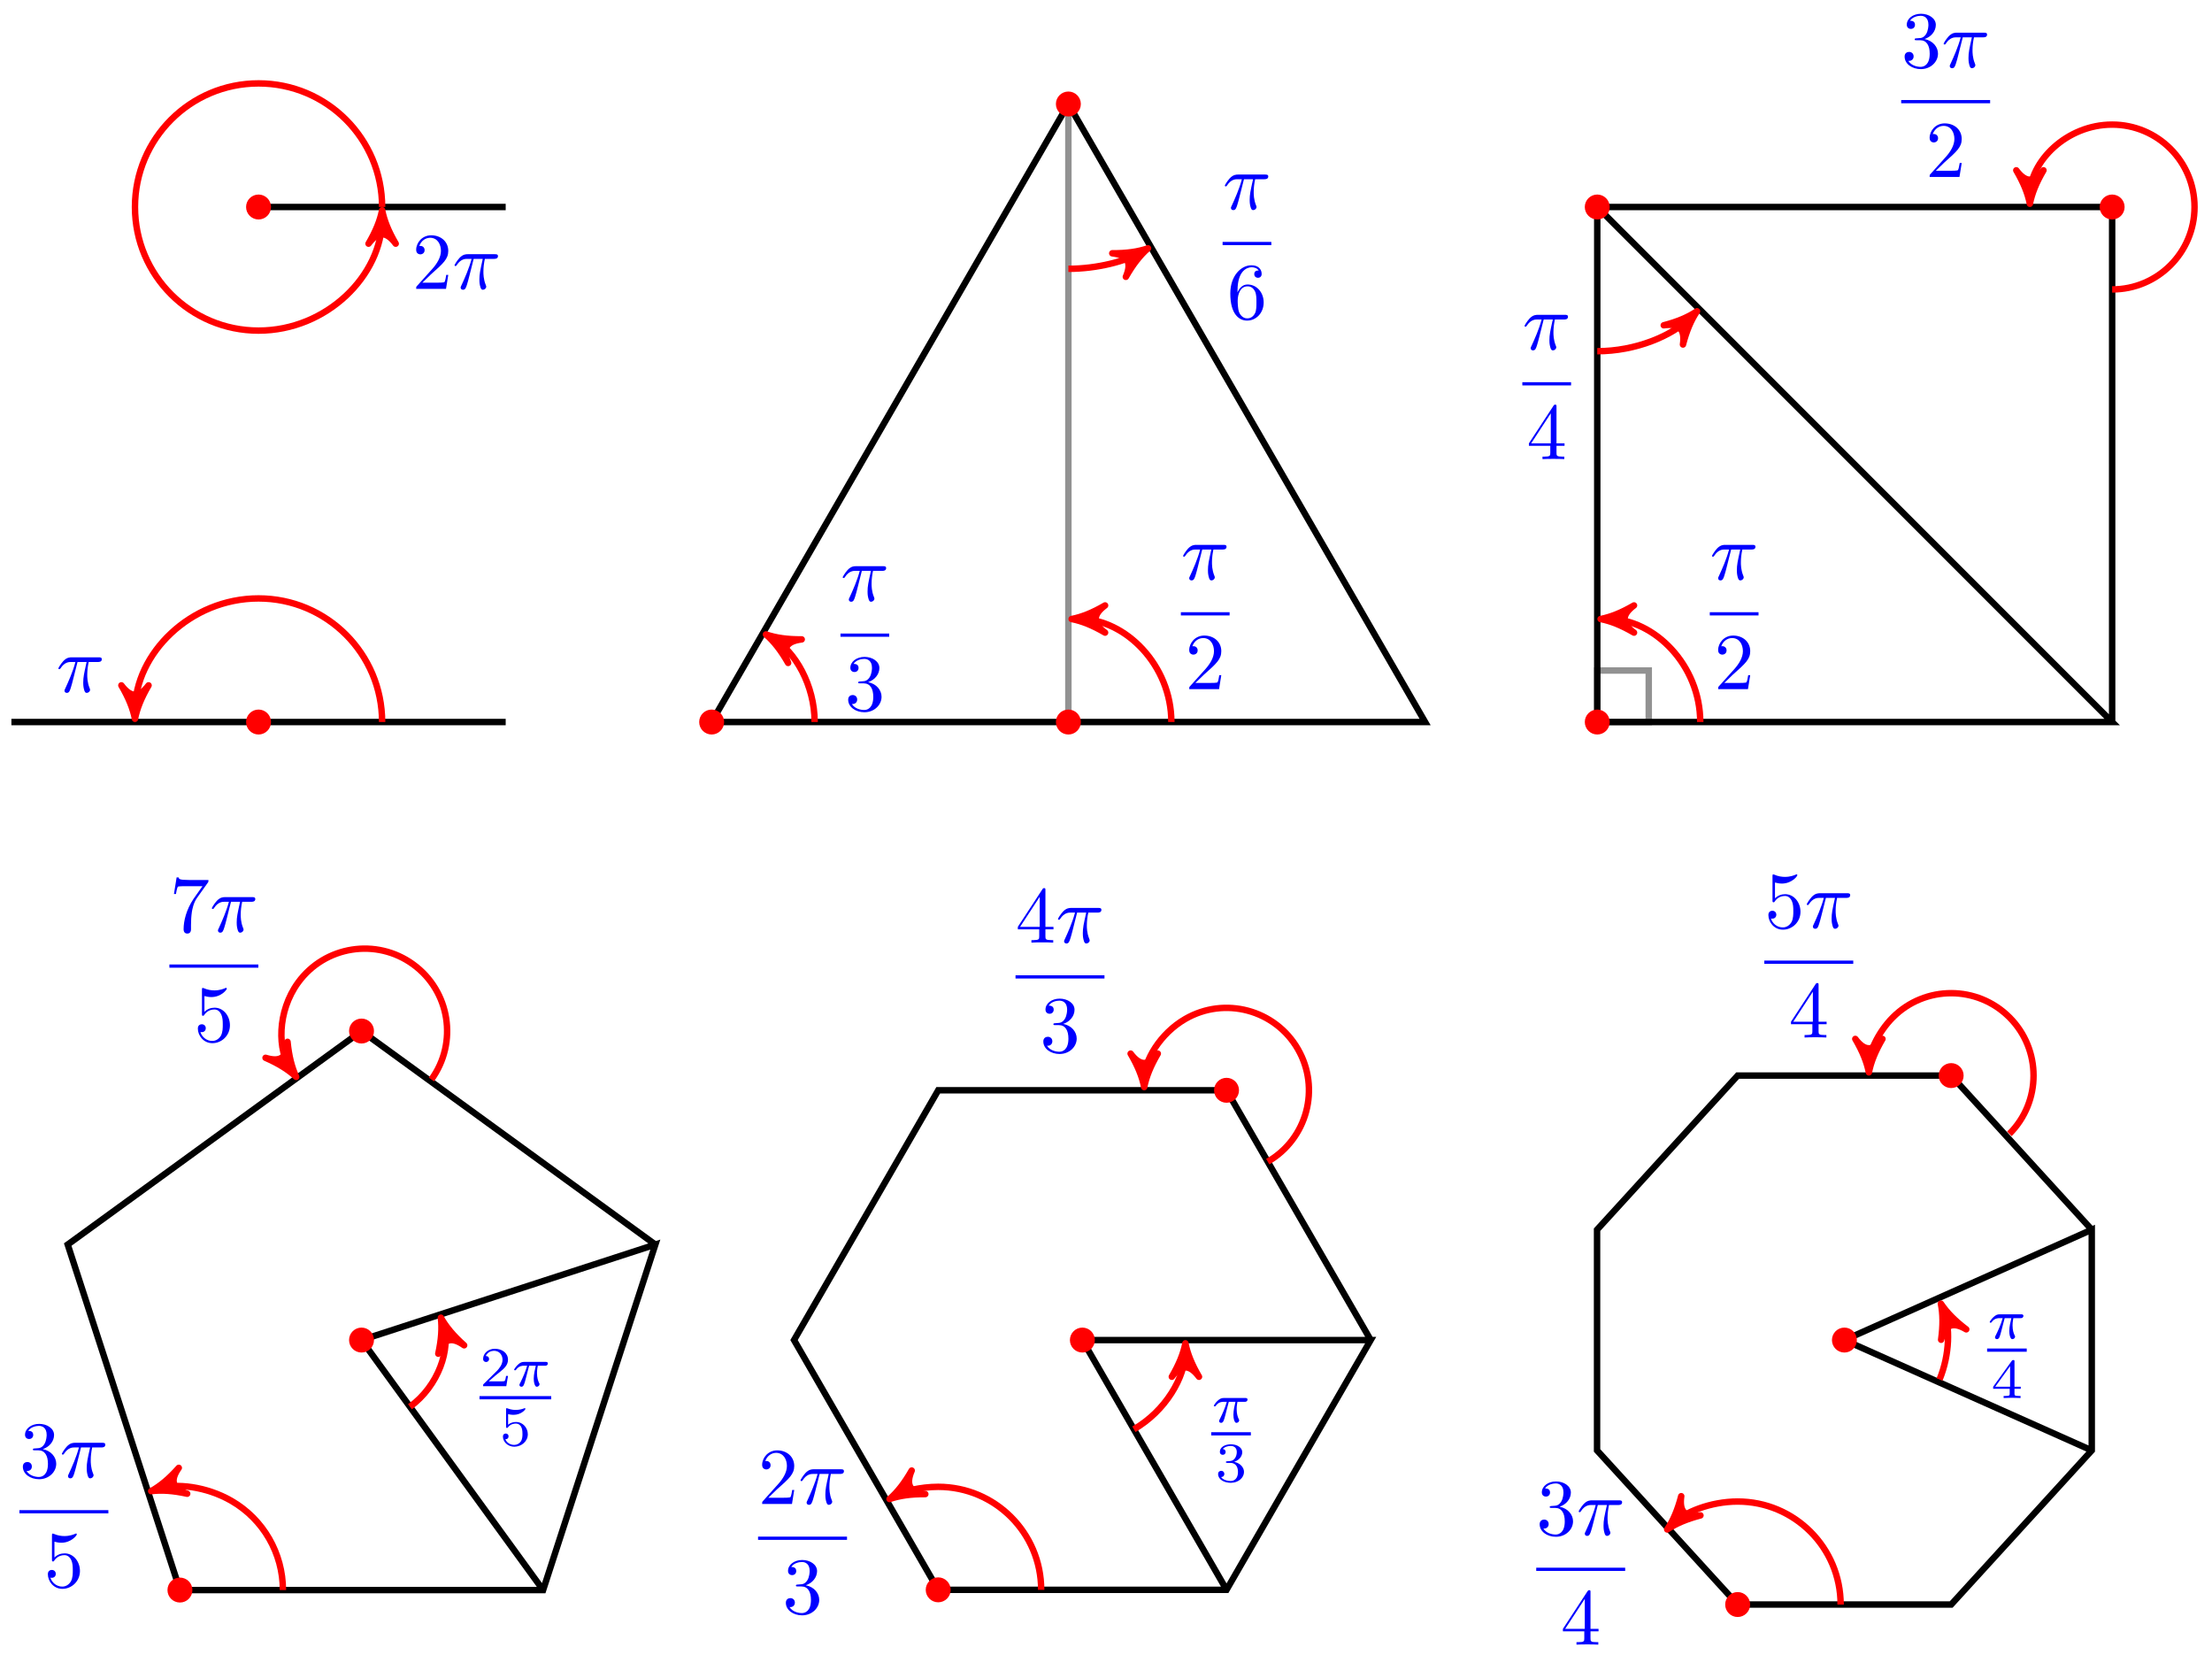 <svg xmlns="http://www.w3.org/2000/svg" xmlns:xlink="http://www.w3.org/1999/xlink" version="1.1" width="274" height="205" viewBox="0 0 274 205">
<defs>
<path id="font_1_1" d="M.127 .077 .233 .18C.389 .318 .449 .372 .449 .472 .449 .586 .359 .666 .237 .666 .124 .666 .05 .574 .05 .485 .05 .429 .1 .429 .103 .429 .12 .429 .155 .441 .155 .482 .155 .508 .137 .534 .102 .534 .094 .534 .092 .534 .089 .533 .112 .598 .166 .635 .224 .635 .315 .635 .358 .554 .358 .472 .358 .392 .308 .313 .253 .251L.061 .037C.05 .026 .05 .024 .05 0H.421L.449 .174H.424C.419 .144 .412 .1 .402 .085 .395 .077 .329 .077 .307 .077H.127Z"/>
<path id="font_2_1" d="M.265 .373H.378C.345 .225 .336 .182 .336 .115 .336 .1 .336 .073 .344 .039 .354-.005 .365-.011 .38-.011 .4-.011 .421 .007 .421 .027 .421 .033 .421 .035 .415 .049 .386 .121 .386 .186 .386 .214 .386 .267 .393 .321 .404 .373H.518C.531 .373 .567 .373 .567 .407 .567 .431 .546 .431 .527 .431H.192C.17 .431 .132 .431 .088 .384 .053 .345 .027 .299 .027 .294 .027 .293 .027 .284 .039 .284 .047 .284 .049 .288 .055 .296 .104 .373 .162 .373 .182 .373H.239C.207 .252 .153 .131 .111 .04 .103 .025 .103 .023 .103 .016 .103-.003 .119-.011 .132-.011 .162-.011 .17 .017 .182 .054 .196 .1 .196 .102 .209 .152L.265 .373Z"/>
<path id="font_1_2" d="M.29 .352C.372 .379 .43 .449 .43 .528 .43 .61 .342 .666 .246 .666 .145 .666 .069 .606 .069 .53 .069 .497 .091 .478 .12 .478 .151 .478 .171 .5 .171 .529 .171 .579 .124 .579 .109 .579 .14 .628 .206 .641 .242 .641 .283 .641 .338 .619 .338 .529 .338 .517 .336 .459 .31 .415 .28 .367 .246 .364 .221 .363 .213 .362 .189 .36 .182 .36 .174 .359 .167 .358 .167 .348 .167 .337 .174 .337 .191 .337H.235C.317 .337 .354 .269 .354 .17 .354 .034 .285 .006 .241 .006 .198 .006 .123 .022 .088 .081 .123 .076 .154 .098 .154 .136 .154 .172 .127 .192 .098 .192 .074 .192 .042 .178 .042 .134 .042 .043 .135-.022 .244-.022 .366-.022 .457 .068 .457 .17 .457 .253 .394 .331 .29 .352Z"/>
<path id="font_1_5" d="M.132 .328V.352C.132 .605 .256 .641 .307 .641 .331 .641 .373 .635 .395 .601 .38 .601 .34 .601 .34 .556 .34 .525 .364 .51 .386 .51 .402 .51 .432 .519 .432 .558 .432 .618 .388 .666 .305 .666 .177 .666 .042 .537 .042 .316 .042 .049 .158-.022 .251-.022 .362-.022 .457 .072 .457 .204 .457 .331 .368 .427 .257 .427 .189 .427 .152 .376 .132 .328M.251 .006C.188 .006 .158 .066 .152 .081 .134 .128 .134 .208 .134 .226 .134 .304 .166 .404 .256 .404 .272 .404 .318 .404 .349 .342 .367 .305 .367 .254 .367 .205 .367 .157 .367 .107 .35 .071 .32 .011 .274 .006 .251 .006Z"/>
<path id="font_1_3" d="M.294 .165V.078C.294 .042 .292 .031 .218 .031H.197V0C.238 .003 .29 .003 .332 .003 .374 .003 .427 .003 .468 0V.031H.447C.373 .031 .371 .042 .371 .078V.165H.471V.196H.371V.651C.371 .671 .371 .677 .355 .677 .346 .677 .343 .677 .335 .665L.028 .196V.165H.294M.3 .196H.056L.3 .569V.196Z"/>
<path id="font_3_1" d="M.505 .182H.471C.468 .16 .458 .101 .445 .091 .437 .085 .36 .085 .346 .085H.162C.267 .178 .302 .206 .362 .253 .436 .312 .505 .374 .505 .469 .505 .59 .399 .664 .271 .664 .147 .664 .063 .577 .063 .485 .063 .434 .106 .429 .116 .429 .14 .429 .169 .446 .169 .482 .169 .5 .162 .535 .11 .535 .141 .606 .209 .628 .256 .628 .356 .628 .408 .55 .408 .469 .408 .382 .346 .313 .314 .277L.073 .039C.063 .03 .063 .028 .063 0H.475L.505 .182Z"/>
<path id="font_4_1" d="M.311 .363H.43C.415 .303 .393 .212 .393 .133 .393 .093 .398 .066 .404 .044 .42-.006 .433-.01 .449-.01 .472-.01 .496 .011 .496 .035 .496 .043 .494 .047 .488 .057 .469 .094 .451 .151 .451 .233 .451 .252 .451 .292 .465 .363H.59C.608 .363 .616 .363 .627 .371 .641 .381 .644 .397 .644 .402 .644 .431 .618 .431 .601 .431H.224C.183 .431 .155 .422 .11 .38 .084 .357 .045 .303 .045 .294 .045 .282 .058 .282 .062 .282 .073 .282 .074 .284 .08 .293 .131 .363 .193 .363 .215 .363H.276C.245 .253 .191 .135 .161 .075 .155 .062 .145 .041 .142 .037 .141 .033 .139 .029 .139 .022 .139 .006 .151-.01 .174-.01 .214-.01 .225 .035 .249 .125L.311 .363Z"/>
<path id="font_3_4" d="M.155 .559C.206 .546 .236 .546 .252 .546 .384 .546 .462 .636 .462 .651 .462 .662 .455 .665 .45 .665 .448 .665 .446 .665 .442 .662 .418 .653 .365 .633 .291 .633 .263 .633 .21 .635 .145 .66 .135 .665 .133 .665 .132 .665 .119 .665 .119 .654 .119 .638V.343C.119 .325 .119 .313 .135 .313 .144 .313 .145 .315 .155 .327 .198 .383 .259 .391 .294 .391 .354 .391 .381 .343 .386 .335 .404 .301 .41 .263 .41 .205 .41 .175 .41 .116 .38 .072 .355 .036 .312 .012 .263 .012 .198 .012 .131 .048 .106 .114 .144 .111 .163 .136 .163 .163 .163 .206 .126 .214 .113 .214 .111 .214 .063 .214 .063 .16 .063 .07 .145-.02 .265-.02 .393-.02 .505 .075 .505 .201 .505 .314 .419 .419 .295 .419 .251 .419 .199 .408 .155 .37V.559Z"/>
<path id="font_1_4" d="M.449 .2C.449 .319 .367 .419 .259 .419 .211 .419 .168 .403 .132 .368V.564C.152 .558 .185 .551 .217 .551 .34 .551 .41 .642 .41 .655 .41 .661 .407 .666 .4 .666 .399 .666 .397 .666 .392 .663 .372 .654 .323 .634 .256 .634 .216 .634 .17 .641 .123 .662 .115 .665 .113 .665 .111 .665 .101 .665 .101 .657 .101 .641V.344C.101 .326 .101 .318 .115 .318 .122 .318 .124 .321 .128 .327 .139 .343 .176 .397 .257 .397 .309 .397 .334 .351 .342 .333 .358 .296 .36 .257 .36 .207 .36 .172 .36 .112 .336 .07 .312 .031 .275 .006 .229 .006 .156 .006 .099 .058 .082 .117 .085 .116 .088 .115 .099 .115 .132 .115 .149 .14 .149 .164 .149 .188 .132 .213 .099 .213 .085 .213 .05 .206 .05 .16 .05 .074 .119-.022 .231-.022 .347-.022 .449 .073 .449 .2Z"/>
<path id="font_1_6" d="M.476 .609C.485 .621 .485 .623 .485 .644H.242C.12 .644 .118 .657 .114 .676H.089L.056 .47H.081C.084 .486 .093 .549 .106 .561 .113 .567 .191 .567 .204 .567H.411C.4 .551 .321 .442 .299 .409 .209 .274 .176 .135 .176 .033 .176 .023 .176-.022 .222-.022 .268-.022 .268 .023 .268 .033V.084C.268 .139 .271 .194 .279 .248 .283 .271 .297 .357 .341 .419L.476 .609Z"/>
<path id="font_3_2" d="M.273 .334C.351 .334 .407 .28 .407 .173 .407 .049 .335 .012 .277 .012 .237 .012 .149 .023 .107 .082 .154 .084 .165 .117 .165 .138 .165 .17 .141 .193 .11 .193 .082 .193 .054 .176 .054 .135 .054 .041 .158-.02 .279-.02 .418-.02 .514 .073 .514 .173 .514 .251 .45 .329 .34 .352 .445 .39 .483 .465 .483 .526 .483 .605 .392 .664 .281 .664 .17 .664 .085 .61 .085 .53 .085 .496 .107 .477 .137 .477 .168 .477 .188 .5 .188 .528 .188 .557 .168 .578 .137 .58 .172 .624 .241 .635 .278 .635 .323 .635 .386 .613 .386 .526 .386 .484 .372 .438 .346 .407 .313 .369 .285 .367 .235 .364 .21 .362 .208 .362 .203 .361 .201 .361 .193 .359 .193 .348 .193 .334 .202 .334 .219 .334H.273Z"/>
<path id="font_3_3" d="M.529 .164V.2H.418V.646C.418 .667 .418 .674 .396 .674 .384 .674 .38 .674 .37 .66L.039 .2V.164H.333V.082C.333 .048 .333 .036 .252 .036H.225V0C.275 .002 .339 .004 .375 .004 .412 .004 .476 .002 .526 0V.036H.499C.418 .036 .418 .048 .418 .082V.164H.529M.34 .566V.2H.076L.34 .566Z"/>
</defs>
<path transform="matrix(1,0,0,-1,32.026,89.415)" stroke-width=".797" stroke-linecap="butt" stroke-miterlimit="10" stroke-linejoin="miter" fill="none" stroke="#000000" d="M0 63.78H30.614"/>
<path transform="matrix(1,0,0,-1,32.026,89.415)" d="M1.345 63.78C1.345 64.522 .743 65.125 0 65.125-.743 65.125-1.345 64.522-1.345 63.78-1.345 63.037-.743 62.435 0 62.435 .743 62.435 1.345 63.037 1.345 63.78ZM0 63.78" fill="#ff0000"/>
<path transform="matrix(1,0,0,-1,32.026,89.415)" stroke-width=".399" stroke-linecap="butt" stroke-miterlimit="10" stroke-linejoin="miter" fill="none" stroke="#ff0000" d="M1.345 63.78C1.345 64.522 .743 65.125 0 65.125-.743 65.125-1.345 64.522-1.345 63.78-1.345 63.037-.743 62.435 0 62.435 .743 62.435 1.345 63.037 1.345 63.78ZM0 63.78"/>
<path transform="matrix(1,0,0,-1,32.026,89.415)" stroke-width=".797" stroke-linecap="butt" stroke-miterlimit="10" stroke-linejoin="miter" fill="none" stroke="#ff0000" d="M15.307 63.78C15.307 72.234 8.454 79.087 0 79.087-8.454 79.087-15.307 72.234-15.307 63.78-15.307 55.326-8.454 48.473 0 48.473 8.454 48.473 15.307 55.326 15.307 62.345"/>
<path transform="matrix(0,-1,-1,-0,47.334,27.068)" d="M1.036 0C-.259 .259-1.554 .777-3.108 1.684-1.554 .518-1.554-.518-3.108-1.684-1.554-.777-.259-.259 1.036 0Z" fill="#ff0000"/>
<path transform="matrix(0,-1,-1,-0,47.334,27.068)" stroke-width=".797" stroke-linecap="butt" stroke-linejoin="round" fill="none" stroke="#ff0000" d="M1.036 0C-.259 .259-1.554 .777-3.108 1.684-1.554 .518-1.554-.518-3.108-1.684-1.554-.777-.259-.259 1.036 0Z"/>
<use data-text="2" xlink:href="#font_1_1" transform="matrix(9.963,0,0,-9.963,51.053,35.774)" fill="#0000ff"/>
<use data-text="&#x03c0;" xlink:href="#font_2_1" transform="matrix(9.963,0,0,-9.963,56.034,35.774)" fill="#0000ff"/>
<path transform="matrix(1,0,0,-1,32.026,89.415)" stroke-width=".797" stroke-linecap="butt" stroke-miterlimit="10" stroke-linejoin="miter" fill="none" stroke="#000000" d="M-30.614 0H30.614"/>
<path transform="matrix(1,0,0,-1,32.026,89.415)" d="M1.345 0C1.345 .743 .743 1.345 0 1.345-.743 1.345-1.345 .743-1.345 0-1.345-.743-.743-1.345 0-1.345 .743-1.345 1.345-.743 1.345 0ZM0 0" fill="#ff0000"/>
<path transform="matrix(1,0,0,-1,32.026,89.415)" stroke-width=".399" stroke-linecap="butt" stroke-miterlimit="10" stroke-linejoin="miter" fill="none" stroke="#ff0000" d="M1.345 0C1.345 .743 .743 1.345 0 1.345-.743 1.345-1.345 .743-1.345 0-1.345-.743-.743-1.345 0-1.345 .743-1.345 1.345-.743 1.345 0ZM0 0"/>
<path transform="matrix(1,0,0,-1,32.026,89.415)" stroke-width=".797" stroke-linecap="butt" stroke-miterlimit="10" stroke-linejoin="miter" fill="none" stroke="#ff0000" d="M15.307 0C15.307 8.454 8.454 15.307 0 15.307-8.454 15.307-15.307 8.454-15.307 1.435"/>
<path transform="matrix(0,1,1,0,16.718,87.981)" d="M1.036 0C-.259 .259-1.554 .777-3.108 1.684-1.554 .518-1.554-.518-3.108-1.684-1.554-.777-.259-.259 1.036 0Z" fill="#ff0000"/>
<path transform="matrix(0,1,1,0,16.718,87.981)" stroke-width=".797" stroke-linecap="butt" stroke-linejoin="round" fill="none" stroke="#ff0000" d="M1.036 0C-.259 .259-1.554 .777-3.108 1.684-1.554 .518-1.554-.518-3.108-1.684-1.554-.777-.259-.259 1.036 0Z"/>
<use data-text="&#x03c0;" xlink:href="#font_2_1" transform="matrix(9.963,0,0,-9.963,6.962,85.696)" fill="#0000ff"/>
<path transform="matrix(1,0,0,-1,32.026,89.415)" stroke-width=".797" stroke-linecap="butt" stroke-miterlimit="10" stroke-linejoin="miter" fill="none" stroke="#000000" d="M56.126 0H144.502L100.313 76.536 56.126 0"/>
<path transform="matrix(1,0,0,-1,32.026,89.415)" stroke-width=".797" stroke-linecap="butt" stroke-miterlimit="10" stroke-linejoin="miter" fill="none" stroke="#929292" d="M100.313 76.536 100.314 0"/>
<path transform="matrix(1,0,0,-1,32.026,89.415)" d="M57.471 0C57.471 .743 56.869 1.345 56.126 1.345 55.383 1.345 54.781 .743 54.781 0 54.781-.743 55.383-1.345 56.126-1.345 56.869-1.345 57.471-.743 57.471 0ZM56.126 0" fill="#ff0000"/>
<path transform="matrix(1,0,0,-1,32.026,89.415)" stroke-width=".399" stroke-linecap="butt" stroke-miterlimit="10" stroke-linejoin="miter" fill="none" stroke="#ff0000" d="M57.471 0C57.471 .743 56.869 1.345 56.126 1.345 55.383 1.345 54.781 .743 54.781 0 54.781-.743 55.383-1.345 56.126-1.345 56.869-1.345 57.471-.743 57.471 0ZM56.126 0"/>
<path transform="matrix(1,0,0,-1,32.026,89.415)" stroke-width=".797" stroke-linecap="butt" stroke-miterlimit="10" stroke-linejoin="miter" fill="none" stroke="#ff0000" d="M68.882 0C68.882 4.557 66.45 8.769 63.747 10.33"/>
<path transform="matrix(-.866,-.5,-.5,.866,95.776,79.085)" d="M1.036 0C-.259 .259-1.554 .777-3.108 1.684-1.554 .518-1.554-.518-3.108-1.684-1.554-.777-.259-.259 1.036 0Z" fill="#ff0000"/>
<path transform="matrix(-.866,-.5,-.5,.866,95.776,79.085)" stroke-width=".797" stroke-linecap="butt" stroke-linejoin="round" fill="none" stroke="#ff0000" d="M1.036 0C-.259 .259-1.554 .777-3.108 1.684-1.554 .518-1.554-.518-3.108-1.684-1.554-.777-.259-.259 1.036 0Z"/>
<use data-text="&#x03c0;" xlink:href="#font_2_1" transform="matrix(9.963,0,0,-9.963,104.117,74.41)" fill="#0000ff"/>
<path transform="matrix(1,0,0,-1,-14.109,4.729)" stroke-width=".399" stroke-linecap="butt" stroke-miterlimit="10" stroke-linejoin="miter" fill="none" stroke="#0000ff" d="M118.219-73.928H124.256"/>
<use data-text="3" xlink:href="#font_1_2" transform="matrix(9.963,0,0,-9.963,104.645,87.984)" fill="#0000ff"/>
<path transform="matrix(1,0,0,-1,32.026,89.415)" d="M101.659 0C101.659 .743 101.057 1.345 100.314 1.345 99.571 1.345 98.969 .743 98.969 0 98.969-.743 99.571-1.345 100.314-1.345 101.057-1.345 101.659-.743 101.659 0ZM100.314 0" fill="#ff0000"/>
<path transform="matrix(1,0,0,-1,32.026,89.415)" stroke-width=".399" stroke-linecap="butt" stroke-miterlimit="10" stroke-linejoin="miter" fill="none" stroke="#ff0000" d="M101.659 0C101.659 .743 101.057 1.345 100.314 1.345 99.571 1.345 98.969 .743 98.969 0 98.969-.743 99.571-1.345 100.314-1.345 101.057-1.345 101.659-.743 101.659 0ZM100.314 0"/>
<path transform="matrix(1,0,0,-1,32.026,89.415)" stroke-width=".797" stroke-linecap="butt" stroke-miterlimit="10" stroke-linejoin="miter" fill="none" stroke="#ff0000" d="M113.07 0C113.07 7.045 107.359 12.756 101.748 12.756"/>
<path transform="matrix(-1,-0,0,1,133.78,76.659)" d="M1.036 0C-.259 .259-1.554 .777-3.108 1.684-1.554 .518-1.554-.518-3.108-1.684-1.554-.777-.259-.259 1.036 0Z" fill="#ff0000"/>
<path transform="matrix(-1,-0,0,1,133.78,76.659)" stroke-width=".797" stroke-linecap="butt" stroke-linejoin="round" fill="none" stroke="#ff0000" d="M1.036 0C-.259 .259-1.554 .777-3.108 1.684-1.554 .518-1.554-.518-3.108-1.684-1.554-.777-.259-.259 1.036 0Z"/>
<use data-text="&#x03c0;" xlink:href="#font_2_1" transform="matrix(9.963,0,0,-9.963,146.281,71.768)" fill="#0000ff"/>
<path transform="matrix(1,0,0,-1,28.055,2.087)" stroke-width=".399" stroke-linecap="butt" stroke-miterlimit="10" stroke-linejoin="miter" fill="none" stroke="#0000ff" d="M118.219-73.928H124.256"/>
<use data-text="2" xlink:href="#font_1_1" transform="matrix(9.963,0,0,-9.963,146.809,85.342)" fill="#0000ff"/>
<path transform="matrix(1,0,0,-1,32.026,89.415)" d="M101.658 76.536C101.658 77.278 101.056 77.881 100.313 77.881 99.57 77.881 98.968 77.278 98.968 76.536 98.968 75.793 99.57 75.191 100.313 75.191 101.056 75.191 101.658 75.793 101.658 76.536ZM100.313 76.536" fill="#ff0000"/>
<path transform="matrix(1,0,0,-1,32.026,89.415)" stroke-width=".399" stroke-linecap="butt" stroke-miterlimit="10" stroke-linejoin="miter" fill="none" stroke="#ff0000" d="M101.658 76.536C101.658 77.278 101.056 77.881 100.313 77.881 99.57 77.881 98.968 77.278 98.968 76.536 98.968 75.793 99.57 75.191 100.313 75.191 101.056 75.191 101.658 75.793 101.658 76.536ZM100.313 76.536"/>
<path transform="matrix(1,0,0,-1,32.026,89.415)" stroke-width=".797" stroke-linecap="butt" stroke-miterlimit="10" stroke-linejoin="miter" fill="none" stroke="#ff0000" d="M100.313 56.126C103.895 56.126 107.416 57.07 109.276 58.143"/>
<path transform="matrix(.866,-.5,-.5,-.866,141.308,31.271)" d="M1.036 0C-.259 .259-1.554 .777-3.108 1.684-1.554 .518-1.554-.518-3.108-1.684-1.554-.777-.259-.259 1.036 0Z" fill="#ff0000"/>
<path transform="matrix(.866,-.5,-.5,-.866,141.308,31.271)" stroke-width=".797" stroke-linecap="butt" stroke-linejoin="round" fill="none" stroke="#ff0000" d="M1.036 0C-.259 .259-1.554 .777-3.108 1.684-1.554 .518-1.554-.518-3.108-1.684-1.554-.777-.259-.259 1.036 0Z"/>
<use data-text="&#x03c0;" xlink:href="#font_2_1" transform="matrix(9.963,0,0,-9.963,151.45,25.91)" fill="#0000ff"/>
<path transform="matrix(1,0,0,-1,33.224,-43.771)" stroke-width=".399" stroke-linecap="butt" stroke-miterlimit="10" stroke-linejoin="miter" fill="none" stroke="#0000ff" d="M118.219-73.928H124.256"/>
<use data-text="6" xlink:href="#font_1_5" transform="matrix(9.963,0,0,-9.963,151.978,39.485)" fill="#0000ff"/>
<path transform="matrix(1,0,0,-1,32.026,89.415)" stroke-width=".797" stroke-linecap="butt" stroke-miterlimit="10" stroke-linejoin="miter" fill="none" stroke="#929292" d="M165.827 0V6.378H172.205V0ZM172.205 6.378"/>
<path transform="matrix(1,0,0,-1,32.026,89.415)" stroke-width=".797" stroke-linecap="butt" stroke-miterlimit="10" stroke-linejoin="miter" fill="none" stroke="#000000" d="M229.606 0 229.605 63.78H165.826L165.827 0H229.606L165.826 63.78"/>
<path transform="matrix(1,0,0,-1,32.026,89.415)" d="M167.172 0C167.172 .743 166.57 1.345 165.827 1.345 165.084 1.345 164.482 .743 164.482 0 164.482-.743 165.084-1.345 165.827-1.345 166.57-1.345 167.172-.743 167.172 0ZM165.827 0" fill="#ff0000"/>
<path transform="matrix(1,0,0,-1,32.026,89.415)" stroke-width=".399" stroke-linecap="butt" stroke-miterlimit="10" stroke-linejoin="miter" fill="none" stroke="#ff0000" d="M167.172 0C167.172 .743 166.57 1.345 165.827 1.345 165.084 1.345 164.482 .743 164.482 0 164.482-.743 165.084-1.345 165.827-1.345 166.57-1.345 167.172-.743 167.172 0ZM165.827 0"/>
<path transform="matrix(1,0,0,-1,32.026,89.415)" stroke-width=".797" stroke-linecap="butt" stroke-miterlimit="10" stroke-linejoin="miter" fill="none" stroke="#ff0000" d="M178.583 0C178.583 7.045 172.872 12.756 167.262 12.756"/>
<path transform="matrix(-1,-0,0,1,199.298,76.659)" d="M1.036 0C-.259 .259-1.554 .777-3.108 1.684-1.554 .518-1.554-.518-3.108-1.684-1.554-.777-.259-.259 1.036 0Z" fill="#ff0000"/>
<path transform="matrix(-1,-0,0,1,199.298,76.659)" stroke-width=".797" stroke-linecap="butt" stroke-linejoin="round" fill="none" stroke="#ff0000" d="M1.036 0C-.259 .259-1.554 .777-3.108 1.684-1.554 .518-1.554-.518-3.108-1.684-1.554-.777-.259-.259 1.036 0Z"/>
<use data-text="&#x03c0;" xlink:href="#font_2_1" transform="matrix(9.963,0,0,-9.963,211.798,71.768)" fill="#0000ff"/>
<path transform="matrix(1,0,0,-1,93.572,2.087)" stroke-width=".399" stroke-linecap="butt" stroke-miterlimit="10" stroke-linejoin="miter" fill="none" stroke="#0000ff" d="M118.219-73.928H124.256"/>
<use data-text="2" xlink:href="#font_1_1" transform="matrix(9.963,0,0,-9.963,212.326,85.342)" fill="#0000ff"/>
<path transform="matrix(1,0,0,-1,32.026,89.415)" d="M167.171 63.78C167.171 64.522 166.569 65.125 165.826 65.125 165.084 65.125 164.481 64.522 164.481 63.78 164.481 63.037 165.084 62.435 165.826 62.435 166.569 62.435 167.171 63.037 167.171 63.78ZM165.826 63.78" fill="#ff0000"/>
<path transform="matrix(1,0,0,-1,32.026,89.415)" stroke-width=".399" stroke-linecap="butt" stroke-miterlimit="10" stroke-linejoin="miter" fill="none" stroke="#ff0000" d="M167.171 63.78C167.171 64.522 166.569 65.125 165.826 65.125 165.084 65.125 164.481 64.522 164.481 63.78 164.481 63.037 165.084 62.435 165.826 62.435 166.569 62.435 167.171 63.037 167.171 63.78ZM165.826 63.78"/>
<path transform="matrix(1,0,0,-1,32.026,89.415)" stroke-width=".797" stroke-linecap="butt" stroke-miterlimit="10" stroke-linejoin="miter" fill="none" stroke="#ff0000" d="M165.826 45.921C170.562 45.921 175.106 47.803 177.44 50.137"/>
<path transform="matrix(.707,-.707,-.707,-.707,209.476,39.276)" d="M1.036 0C-.259 .259-1.554 .777-3.108 1.684-1.554 .518-1.554-.518-3.108-1.684-1.554-.777-.259-.259 1.036 0Z" fill="#ff0000"/>
<path transform="matrix(.707,-.707,-.707,-.707,209.476,39.276)" stroke-width=".797" stroke-linecap="butt" stroke-linejoin="round" fill="none" stroke="#ff0000" d="M1.036 0C-.259 .259-1.554 .777-3.108 1.684-1.554 .518-1.554-.518-3.108-1.684-1.554-.777-.259-.259 1.036 0Z"/>
<use data-text="&#x03c0;" xlink:href="#font_2_1" transform="matrix(9.963,0,0,-9.963,188.578,43.282)" fill="#0000ff"/>
<path transform="matrix(1,0,0,-1,70.352,-26.399)" stroke-width=".399" stroke-linecap="butt" stroke-miterlimit="10" stroke-linejoin="miter" fill="none" stroke="#0000ff" d="M118.219-73.928H124.256"/>
<use data-text="4" xlink:href="#font_1_3" transform="matrix(9.963,0,0,-9.963,189.106,56.856)" fill="#0000ff"/>
<path transform="matrix(1,0,0,-1,32.026,89.415)" d="M230.95 63.78C230.95 64.522 230.348 65.125 229.605 65.125 228.862 65.125 228.26 64.522 228.26 63.78 228.26 63.037 228.862 62.435 229.605 62.435 230.348 62.435 230.95 63.037 230.95 63.78ZM229.605 63.78" fill="#ff0000"/>
<path transform="matrix(1,0,0,-1,32.026,89.415)" stroke-width=".399" stroke-linecap="butt" stroke-miterlimit="10" stroke-linejoin="miter" fill="none" stroke="#ff0000" d="M230.95 63.78C230.95 64.522 230.348 65.125 229.605 65.125 228.862 65.125 228.26 64.522 228.26 63.78 228.26 63.037 228.862 62.435 229.605 62.435 230.348 62.435 230.95 63.037 230.95 63.78ZM229.605 63.78"/>
<path transform="matrix(1,0,0,-1,32.026,89.415)" stroke-width=".797" stroke-linecap="butt" stroke-miterlimit="10" stroke-linejoin="miter" fill="none" stroke="#ff0000" d="M229.605 53.575C235.241 53.575 239.81 58.144 239.81 63.78 239.81 69.416 235.241 73.984 229.605 73.984 223.969 73.984 219.401 69.416 219.401 65.214"/>
<path transform="matrix(0,1,1,0,251.44,24.199)" d="M1.036 0C-.259 .259-1.554 .777-3.108 1.684-1.554 .518-1.554-.518-3.108-1.684-1.554-.777-.259-.259 1.036 0Z" fill="#ff0000"/>
<path transform="matrix(0,1,1,0,251.44,24.199)" stroke-width=".797" stroke-linecap="butt" stroke-linejoin="round" fill="none" stroke="#ff0000" d="M1.036 0C-.259 .259-1.554 .777-3.108 1.684-1.554 .518-1.554-.518-3.108-1.684-1.554-.777-.259-.259 1.036 0Z"/>
<use data-text="3" xlink:href="#font_1_2" transform="matrix(9.963,0,0,-9.963,235.506,8.34)" fill="#0000ff"/>
<use data-text="&#x03c0;" xlink:href="#font_2_1" transform="matrix(9.963,0,0,-9.963,240.489,8.34)" fill="#0000ff"/>
<path transform="matrix(1,0,0,-1,117.28,-61.341)" stroke-width=".399" stroke-linecap="butt" stroke-miterlimit="10" stroke-linejoin="miter" fill="none" stroke="#0000ff" d="M118.219-73.928H129.237"/>
<use data-text="2" xlink:href="#font_1_1" transform="matrix(9.963,0,0,-9.963,238.524,21.914)" fill="#0000ff"/>
<path transform="matrix(1,0,0,-1,32.026,89.415)" stroke-width=".797" stroke-linecap="butt" stroke-miterlimit="10" stroke-linejoin="miter" fill="none" stroke="#000000" d="M49.151-64.71 12.756-38.267-23.639-64.71-9.737-107.495H35.249L49.151-64.71 12.756-76.536 35.249-107.495"/>
<path transform="matrix(1,0,0,-1,32.026,89.415)" d="M14.101-76.536C14.101-75.793 13.499-75.191 12.756-75.191 12.013-75.191 11.411-75.793 11.411-76.536 11.411-77.278 12.013-77.881 12.756-77.881 13.499-77.881 14.101-77.278 14.101-76.536ZM12.756-76.536" fill="#ff0000"/>
<path transform="matrix(1,0,0,-1,32.026,89.415)" stroke-width=".399" stroke-linecap="butt" stroke-miterlimit="10" stroke-linejoin="miter" fill="none" stroke="#ff0000" d="M14.101-76.536C14.101-75.793 13.499-75.191 12.756-75.191 12.013-75.191 11.411-75.793 11.411-76.536 11.411-77.278 12.013-77.881 12.756-77.881 13.499-77.881 14.101-77.278 14.101-76.536ZM12.756-76.536"/>
<path transform="matrix(1,0,0,-1,32.026,89.415)" stroke-width=".797" stroke-linecap="butt" stroke-miterlimit="10" stroke-linejoin="miter" fill="none" stroke="#ff0000" d="M18.754-84.791C22.33-82.193 23.827-77.586 22.904-74.746"/>
<path transform="matrix(-.309,-.951,-.951,.309,54.932,164.164)" d="M1.036 0C-.259 .259-1.554 .777-3.108 1.684-1.554 .518-1.554-.518-3.108-1.684-1.554-.777-.259-.259 1.036 0Z" fill="#ff0000"/>
<path transform="matrix(-.309,-.951,-.951,.309,54.932,164.164)" stroke-width=".797" stroke-linecap="butt" stroke-linejoin="round" fill="none" stroke="#ff0000" d="M1.036 0C-.259 .259-1.554 .777-3.108 1.684-1.554 .518-1.554-.518-3.108-1.684-1.554-.777-.259-.259 1.036 0Z"/>
<use data-text="2" xlink:href="#font_3_1" transform="matrix(6.974,0,0,-6.974,59.403,171.66)" fill="#0000ff"/>
<use data-text="&#x03c0;" xlink:href="#font_4_1" transform="matrix(6.974,0,0,-6.974,63.374,171.66)" fill="#0000ff"/>
<path transform="matrix(1,0,0,-1,-58.823,99.162)" stroke-width=".399" stroke-linecap="butt" stroke-miterlimit="10" stroke-linejoin="miter" fill="none" stroke="#0000ff" d="M118.219-73.928H127.1"/>
<use data-text="5" xlink:href="#font_3_4" transform="matrix(6.974,0,0,-6.974,61.858,179.018)" fill="#0000ff"/>
<path transform="matrix(1,0,0,-1,32.026,89.415)" d="M-8.392-107.495C-8.392-106.752-8.994-106.15-9.737-106.15-10.48-106.15-11.082-106.752-11.082-107.495-11.082-108.237-10.48-108.84-9.737-108.84-8.994-108.84-8.392-108.237-8.392-107.495ZM-9.737-107.495" fill="#ff0000"/>
<path transform="matrix(1,0,0,-1,32.026,89.415)" stroke-width=".399" stroke-linecap="butt" stroke-miterlimit="10" stroke-linejoin="miter" fill="none" stroke="#ff0000" d="M-8.392-107.495C-8.392-106.752-8.994-106.15-9.737-106.15-10.48-106.15-11.082-106.752-11.082-107.495-11.082-108.237-10.48-108.84-9.737-108.84-8.994-108.84-8.392-108.237-8.392-107.495ZM-9.737-107.495"/>
<path transform="matrix(1,0,0,-1,32.026,89.415)" stroke-width=".797" stroke-linecap="butt" stroke-miterlimit="10" stroke-linejoin="miter" fill="none" stroke="#ff0000" d="M3.019-107.495C3.019-102.938 .587-98.726-3.359-96.448-6.489-94.64-10.241-94.246-12.315-94.92"/>
<path transform="matrix(-.951,.309,.309,.951,19.711,184.338)" d="M1.036 0C-.259 .259-1.554 .777-3.108 1.684-1.554 .518-1.554-.518-3.108-1.684-1.554-.777-.259-.259 1.036 0Z" fill="#ff0000"/>
<path transform="matrix(-.951,.309,.309,.951,19.711,184.338)" stroke-width=".797" stroke-linecap="butt" stroke-linejoin="round" fill="none" stroke="#ff0000" d="M1.036 0C-.259 .259-1.554 .777-3.108 1.684-1.554 .518-1.554-.518-3.108-1.684-1.554-.777-.259-.259 1.036 0Z"/>
<use data-text="3" xlink:href="#font_1_2" transform="matrix(9.963,0,0,-9.963,2.412,182.965)" fill="#0000ff"/>
<use data-text="&#x03c0;" xlink:href="#font_2_1" transform="matrix(9.963,0,0,-9.963,7.395,182.965)" fill="#0000ff"/>
<path transform="matrix(1,0,0,-1,-115.814,113.284)" stroke-width=".399" stroke-linecap="butt" stroke-miterlimit="10" stroke-linejoin="miter" fill="none" stroke="#0000ff" d="M118.219-73.928H129.237"/>
<use data-text="5" xlink:href="#font_1_4" transform="matrix(9.963,0,0,-9.963,5.43,196.54)" fill="#0000ff"/>
<path transform="matrix(1,0,0,-1,32.026,89.415)" d="M14.101-38.267C14.101-37.525 13.499-36.923 12.756-36.923 12.013-36.923 11.411-37.525 11.411-38.267 11.411-39.01 12.013-39.612 12.756-39.612 13.499-39.612 14.101-39.01 14.101-38.267ZM12.756-38.267" fill="#ff0000"/>
<path transform="matrix(1,0,0,-1,32.026,89.415)" stroke-width=".399" stroke-linecap="butt" stroke-miterlimit="10" stroke-linejoin="miter" fill="none" stroke="#ff0000" d="M14.101-38.267C14.101-37.525 13.499-36.923 12.756-36.923 12.013-36.923 11.411-37.525 11.411-38.267 11.411-39.01 12.013-39.612 12.756-39.612 13.499-39.612 14.101-39.01 14.101-38.267ZM12.756-38.267"/>
<path transform="matrix(1,0,0,-1,32.026,89.415)" stroke-width=".797" stroke-linecap="butt" stroke-miterlimit="10" stroke-linejoin="miter" fill="none" stroke="#ff0000" d="M21.41-44.266C24.722-39.706 23.711-33.324 19.152-30.012 14.592-26.699 8.211-27.71 4.898-32.269 2.3-35.846 2.3-40.689 4.055-43.105"/>
<path transform="matrix(.588,.809,.809,-.588,36.081,132.522)" d="M1.036 0C-.259 .259-1.554 .777-3.108 1.684-1.554 .518-1.554-.518-3.108-1.684-1.554-.777-.259-.259 1.036 0Z" fill="#ff0000"/>
<path transform="matrix(.588,.809,.809,-.588,36.081,132.522)" stroke-width=".797" stroke-linecap="butt" stroke-linejoin="round" fill="none" stroke="#ff0000" d="M1.036 0C-.259 .259-1.554 .777-3.108 1.684-1.554 .518-1.554-.518-3.108-1.684-1.554-.777-.259-.259 1.036 0Z"/>
<use data-text="7" xlink:href="#font_1_6" transform="matrix(9.963,0,0,-9.963,20.99,115.392)" fill="#0000ff"/>
<use data-text="&#x03c0;" xlink:href="#font_2_1" transform="matrix(9.963,0,0,-9.963,25.973,115.392)" fill="#0000ff"/>
<path transform="matrix(1,0,0,-1,-97.236,45.711)" stroke-width=".399" stroke-linecap="butt" stroke-miterlimit="10" stroke-linejoin="miter" fill="none" stroke="#0000ff" d="M118.219-73.928H129.237"/>
<use data-text="5" xlink:href="#font_1_4" transform="matrix(9.963,0,0,-9.963,24.009,128.966)" fill="#0000ff"/>
<path transform="matrix(1,0,0,-1,32.026,89.415)" stroke-width=".797" stroke-linecap="butt" stroke-miterlimit="10" stroke-linejoin="miter" fill="none" stroke="#000000" d="M137.763-76.535 119.905-45.604H84.189L66.331-76.535 84.189-107.467H119.905L137.763-76.535 102.047-76.536 119.905-107.467"/>
<path transform="matrix(1,0,0,-1,32.026,89.415)" d="M103.392-76.536C103.392-75.793 102.79-75.191 102.047-75.191 101.305-75.191 100.702-75.793 100.702-76.536 100.702-77.278 101.305-77.881 102.047-77.881 102.79-77.881 103.392-77.278 103.392-76.536ZM102.047-76.536" fill="#ff0000"/>
<path transform="matrix(1,0,0,-1,32.026,89.415)" stroke-width=".399" stroke-linecap="butt" stroke-miterlimit="10" stroke-linejoin="miter" fill="none" stroke="#ff0000" d="M103.392-76.536C103.392-75.793 102.79-75.191 102.047-75.191 101.305-75.191 100.702-75.793 100.702-76.536 100.702-77.278 101.305-77.881 102.047-77.881 102.79-77.881 103.392-77.278 103.392-76.536ZM102.047-76.536"/>
<path transform="matrix(1,0,0,-1,32.026,89.415)" stroke-width=".797" stroke-linecap="butt" stroke-miterlimit="10" stroke-linejoin="miter" fill="none" stroke="#ff0000" d="M114.803-77.97C114.803-81.092 112.372-85.304 108.425-87.583"/>
<path transform="matrix(0,-1,-1,-0,146.836,167.388)" d="M1.036 0C-.259 .259-1.554 .777-3.108 1.684-1.554 .518-1.554-.518-3.108-1.684-1.554-.777-.259-.259 1.036 0Z" fill="#ff0000"/>
<path transform="matrix(0,-1,-1,-0,146.836,167.388)" stroke-width=".797" stroke-linecap="butt" stroke-linejoin="round" fill="none" stroke="#ff0000" d="M1.036 0C-.259 .259-1.554 .777-3.108 1.684-1.554 .518-1.554-.518-3.108-1.684-1.554-.777-.259-.259 1.036 0Z"/>
<use data-text="&#x03c0;" xlink:href="#font_4_1" transform="matrix(6.974,0,0,-6.974,150.041,176.131)" fill="#0000ff"/>
<path transform="matrix(1,0,0,-1,31.815,103.633)" stroke-width=".399" stroke-linecap="butt" stroke-miterlimit="10" stroke-linejoin="miter" fill="none" stroke="#0000ff" d="M118.219-73.928H123.128"/>
<use data-text="3" xlink:href="#font_3_2" transform="matrix(6.974,0,0,-6.974,150.51,183.489)" fill="#0000ff"/>
<path transform="matrix(1,0,0,-1,32.026,89.415)" d="M85.534-107.467C85.534-106.724 84.932-106.122 84.189-106.122 83.446-106.122 82.844-106.724 82.844-107.467 82.844-108.209 83.446-108.812 84.189-108.812 84.932-108.812 85.534-108.209 85.534-107.467ZM84.189-107.467" fill="#ff0000"/>
<path transform="matrix(1,0,0,-1,32.026,89.415)" stroke-width=".399" stroke-linecap="butt" stroke-miterlimit="10" stroke-linejoin="miter" fill="none" stroke="#ff0000" d="M85.534-107.467C85.534-106.724 84.932-106.122 84.189-106.122 83.446-106.122 82.844-106.724 82.844-107.467 82.844-108.209 83.446-108.812 84.189-108.812 84.932-108.812 85.534-108.209 85.534-107.467ZM84.189-107.467"/>
<path transform="matrix(1,0,0,-1,32.026,89.415)" stroke-width=".797" stroke-linecap="butt" stroke-miterlimit="10" stroke-linejoin="miter" fill="none" stroke="#ff0000" d="M96.945-107.467C96.945-100.422 91.234-94.711 84.189-94.711 81.95-94.711 79.749-95.3 79.053-95.702"/>
<path transform="matrix(-.866,.5,.5,.866,111.084,185.121)" d="M1.036 0C-.259 .259-1.554 .777-3.108 1.684-1.554 .518-1.554-.518-3.108-1.684-1.554-.777-.259-.259 1.036 0Z" fill="#ff0000"/>
<path transform="matrix(-.866,.5,.5,.866,111.084,185.121)" stroke-width=".797" stroke-linecap="butt" stroke-linejoin="round" fill="none" stroke="#ff0000" d="M1.036 0C-.259 .259-1.554 .777-3.108 1.684-1.554 .518-1.554-.518-3.108-1.684-1.554-.777-.259-.259 1.036 0Z"/>
<use data-text="2" xlink:href="#font_1_1" transform="matrix(9.963,0,0,-9.963,93.908,186.246)" fill="#0000ff"/>
<use data-text="&#x03c0;" xlink:href="#font_2_1" transform="matrix(9.963,0,0,-9.963,98.89,186.246)" fill="#0000ff"/>
<path transform="matrix(1,0,0,-1,-24.318,116.565)" stroke-width=".399" stroke-linecap="butt" stroke-miterlimit="10" stroke-linejoin="miter" fill="none" stroke="#0000ff" d="M118.219-73.928H129.237"/>
<use data-text="3" xlink:href="#font_1_2" transform="matrix(9.963,0,0,-9.963,96.926,199.821)" fill="#0000ff"/>
<path transform="matrix(1,0,0,-1,32.026,89.415)" d="M121.25-45.604C121.25-44.861 120.648-44.259 119.905-44.259 119.162-44.259 118.56-44.861 118.56-45.604 118.56-46.347 119.162-46.949 119.905-46.949 120.648-46.949 121.25-46.347 121.25-45.604ZM119.905-45.604" fill="#ff0000"/>
<path transform="matrix(1,0,0,-1,32.026,89.415)" stroke-width=".399" stroke-linecap="butt" stroke-miterlimit="10" stroke-linejoin="miter" fill="none" stroke="#ff0000" d="M121.25-45.604C121.25-44.861 120.648-44.259 119.905-44.259 119.162-44.259 118.56-44.861 118.56-45.604 118.56-46.347 119.162-46.949 119.905-46.949 120.648-46.949 121.25-46.347 121.25-45.604ZM119.905-45.604"/>
<path transform="matrix(1,0,0,-1,32.026,89.415)" stroke-width=".797" stroke-linecap="butt" stroke-miterlimit="10" stroke-linejoin="miter" fill="none" stroke="#ff0000" d="M125.008-54.441C129.888-51.623 131.561-45.382 128.743-40.502 125.925-35.621 119.684-33.948 114.803-36.766 111.646-38.589 109.701-41.959 109.701-44.169"/>
<path transform="matrix(0,1,1,0,141.733,133.586)" d="M1.036 0C-.259 .259-1.554 .777-3.108 1.684-1.554 .518-1.554-.518-3.108-1.684-1.554-.777-.259-.259 1.036 0Z" fill="#ff0000"/>
<path transform="matrix(0,1,1,0,141.733,133.586)" stroke-width=".797" stroke-linecap="butt" stroke-linejoin="round" fill="none" stroke="#ff0000" d="M1.036 0C-.259 .259-1.554 .777-3.108 1.684-1.554 .518-1.554-.518-3.108-1.684-1.554-.777-.259-.259 1.036 0Z"/>
<use data-text="4" xlink:href="#font_1_3" transform="matrix(9.963,0,0,-9.963,125.8,116.73)" fill="#0000ff"/>
<use data-text="&#x03c0;" xlink:href="#font_2_1" transform="matrix(9.963,0,0,-9.963,130.782,116.73)" fill="#0000ff"/>
<path transform="matrix(1,0,0,-1,7.574,47.049)" stroke-width=".399" stroke-linecap="butt" stroke-miterlimit="10" stroke-linejoin="miter" fill="none" stroke="#0000ff" d="M118.219-73.928H129.237"/>
<use data-text="3" xlink:href="#font_1_2" transform="matrix(9.963,0,0,-9.963,128.818,130.305)" fill="#0000ff"/>
<path transform="matrix(1,0,0,-1,32.026,89.415)" stroke-width=".797" stroke-linecap="butt" stroke-miterlimit="10" stroke-linejoin="miter" fill="none" stroke="#000000" d="M227.08-62.868 209.664-43.783H183.217L165.801-62.868V-90.202L183.217-109.288H209.664L227.08-90.202V-62.868L196.441-76.536 227.08-90.202"/>
<path transform="matrix(1,0,0,-1,32.026,89.415)" d="M197.786-76.536C197.786-75.793 197.184-75.191 196.441-75.191 195.698-75.191 195.096-75.793 195.096-76.536 195.096-77.278 195.698-77.881 196.441-77.881 197.184-77.881 197.786-77.278 197.786-76.536ZM196.441-76.536" fill="#ff0000"/>
<path transform="matrix(1,0,0,-1,32.026,89.415)" stroke-width=".399" stroke-linecap="butt" stroke-miterlimit="10" stroke-linejoin="miter" fill="none" stroke="#ff0000" d="M197.786-76.536C197.786-75.793 197.184-75.191 196.441-75.191 195.698-75.191 195.096-75.793 195.096-76.536 195.096-77.278 195.698-77.881 196.441-77.881 197.184-77.881 197.786-77.278 197.786-76.536ZM196.441-76.536"/>
<path transform="matrix(1,0,0,-1,32.026,89.415)" stroke-width=".797" stroke-linecap="butt" stroke-miterlimit="10" stroke-linejoin="miter" fill="none" stroke="#ff0000" d="M208.226-81.417C209.52-78.292 209.52-74.779 208.774-72.98"/>
<path transform="matrix(-.383,-.924,-.924,.383,240.813,162.397)" d="M1.036 0C-.259 .259-1.554 .777-3.108 1.684-1.554 .518-1.554-.518-3.108-1.684-1.554-.777-.259-.259 1.036 0Z" fill="#ff0000"/>
<path transform="matrix(-.383,-.924,-.924,.383,240.813,162.397)" stroke-width=".797" stroke-linecap="butt" stroke-linejoin="round" fill="none" stroke="#ff0000" d="M1.036 0C-.259 .259-1.554 .777-3.108 1.684-1.554 .518-1.554-.518-3.108-1.684-1.554-.777-.259-.259 1.036 0Z"/>
<use data-text="&#x03c0;" xlink:href="#font_4_1" transform="matrix(6.974,0,0,-6.974,246.15,165.768)" fill="#0000ff"/>
<path transform="matrix(1,0,0,-1,127.924,93.269)" stroke-width=".399" stroke-linecap="butt" stroke-miterlimit="10" stroke-linejoin="miter" fill="none" stroke="#0000ff" d="M118.219-73.928H123.128"/>
<use data-text="4" xlink:href="#font_3_3" transform="matrix(6.974,0,0,-6.974,246.619,173.126)" fill="#0000ff"/>
<path transform="matrix(1,0,0,-1,32.026,89.415)" d="M184.562-109.288C184.562-108.545 183.959-107.943 183.217-107.943 182.474-107.943 181.872-108.545 181.872-109.288 181.872-110.031 182.474-110.633 183.217-110.633 183.959-110.633 184.562-110.031 184.562-109.288ZM183.217-109.288" fill="#ff0000"/>
<path transform="matrix(1,0,0,-1,32.026,89.415)" stroke-width=".399" stroke-linecap="butt" stroke-miterlimit="10" stroke-linejoin="miter" fill="none" stroke="#ff0000" d="M184.562-109.288C184.562-108.545 183.959-107.943 183.217-107.943 182.474-107.943 181.872-108.545 181.872-109.288 181.872-110.031 182.474-110.633 183.217-110.633 183.959-110.633 184.562-110.031 184.562-109.288ZM183.217-109.288"/>
<path transform="matrix(1,0,0,-1,32.026,89.415)" stroke-width=".797" stroke-linecap="butt" stroke-miterlimit="10" stroke-linejoin="miter" fill="none" stroke="#ff0000" d="M195.973-109.288C195.973-102.243 190.262-96.532 183.217-96.532 179.834-96.532 176.589-97.876 175.211-99.253"/>
<path transform="matrix(-.707,.707,.707,.707,207.248,188.672)" d="M1.036 0C-.259 .259-1.554 .777-3.108 1.684-1.554 .518-1.554-.518-3.108-1.684-1.554-.777-.259-.259 1.036 0Z" fill="#ff0000"/>
<path transform="matrix(-.707,.707,.707,.707,207.248,188.672)" stroke-width=".797" stroke-linecap="butt" stroke-linejoin="round" fill="none" stroke="#ff0000" d="M1.036 0C-.259 .259-1.554 .777-3.108 1.684-1.554 .518-1.554-.518-3.108-1.684-1.554-.777-.259-.259 1.036 0Z"/>
<use data-text="3" xlink:href="#font_1_2" transform="matrix(9.963,0,0,-9.963,190.299,190.094)" fill="#0000ff"/>
<use data-text="&#x03c0;" xlink:href="#font_2_1" transform="matrix(9.963,0,0,-9.963,195.282,190.094)" fill="#0000ff"/>
<path transform="matrix(1,0,0,-1,72.073,120.413)" stroke-width=".399" stroke-linecap="butt" stroke-miterlimit="10" stroke-linejoin="miter" fill="none" stroke="#0000ff" d="M118.219-73.928H129.237"/>
<use data-text="4" xlink:href="#font_1_3" transform="matrix(9.963,0,0,-9.963,193.318,203.669)" fill="#0000ff"/>
<path transform="matrix(1,0,0,-1,32.026,89.415)" d="M211.009-43.783C211.009-43.04 210.407-42.438 209.664-42.438 208.922-42.438 208.319-43.04 208.319-43.783 208.319-44.526 208.922-45.128 209.664-45.128 210.407-45.128 211.009-44.526 211.009-43.783ZM209.664-43.783" fill="#ff0000"/>
<path transform="matrix(1,0,0,-1,32.026,89.415)" stroke-width=".399" stroke-linecap="butt" stroke-miterlimit="10" stroke-linejoin="miter" fill="none" stroke="#ff0000" d="M211.009-43.783C211.009-43.04 210.407-42.438 209.664-42.438 208.922-42.438 208.319-43.04 208.319-43.783 208.319-44.526 208.922-45.128 209.664-45.128 210.407-45.128 211.009-44.526 211.009-43.783ZM209.664-43.783"/>
<path transform="matrix(1,0,0,-1,32.026,89.415)" stroke-width=".797" stroke-linecap="butt" stroke-miterlimit="10" stroke-linejoin="miter" fill="none" stroke="#ff0000" d="M216.88-50.998C220.865-47.013 220.865-40.552 216.88-36.567 212.895-32.582 206.434-32.582 202.448-36.567 200.535-38.48 199.46-41.077 199.46-42.348"/>
<path transform="matrix(0,1,1,0,231.498,131.765)" d="M1.036 0C-.259 .259-1.554 .777-3.108 1.684-1.554 .518-1.554-.518-3.108-1.684-1.554-.777-.259-.259 1.036 0Z" fill="#ff0000"/>
<path transform="matrix(0,1,1,0,231.498,131.765)" stroke-width=".797" stroke-linecap="butt" stroke-linejoin="round" fill="none" stroke="#ff0000" d="M1.036 0C-.259 .259-1.554 .777-3.108 1.684-1.554 .518-1.554-.518-3.108-1.684-1.554-.777-.259-.259 1.036 0Z"/>
<use data-text="5" xlink:href="#font_1_4" transform="matrix(9.963,0,0,-9.963,218.552,114.909)" fill="#0000ff"/>
<use data-text="&#x03c0;" xlink:href="#font_2_1" transform="matrix(9.963,0,0,-9.963,223.535,114.909)" fill="#0000ff"/>
<path transform="matrix(1,0,0,-1,100.326,45.228)" stroke-width=".399" stroke-linecap="butt" stroke-miterlimit="10" stroke-linejoin="miter" fill="none" stroke="#0000ff" d="M118.219-73.928H129.237"/>
<use data-text="4" xlink:href="#font_1_3" transform="matrix(9.963,0,0,-9.963,221.57,128.483)" fill="#0000ff"/>
</svg>
